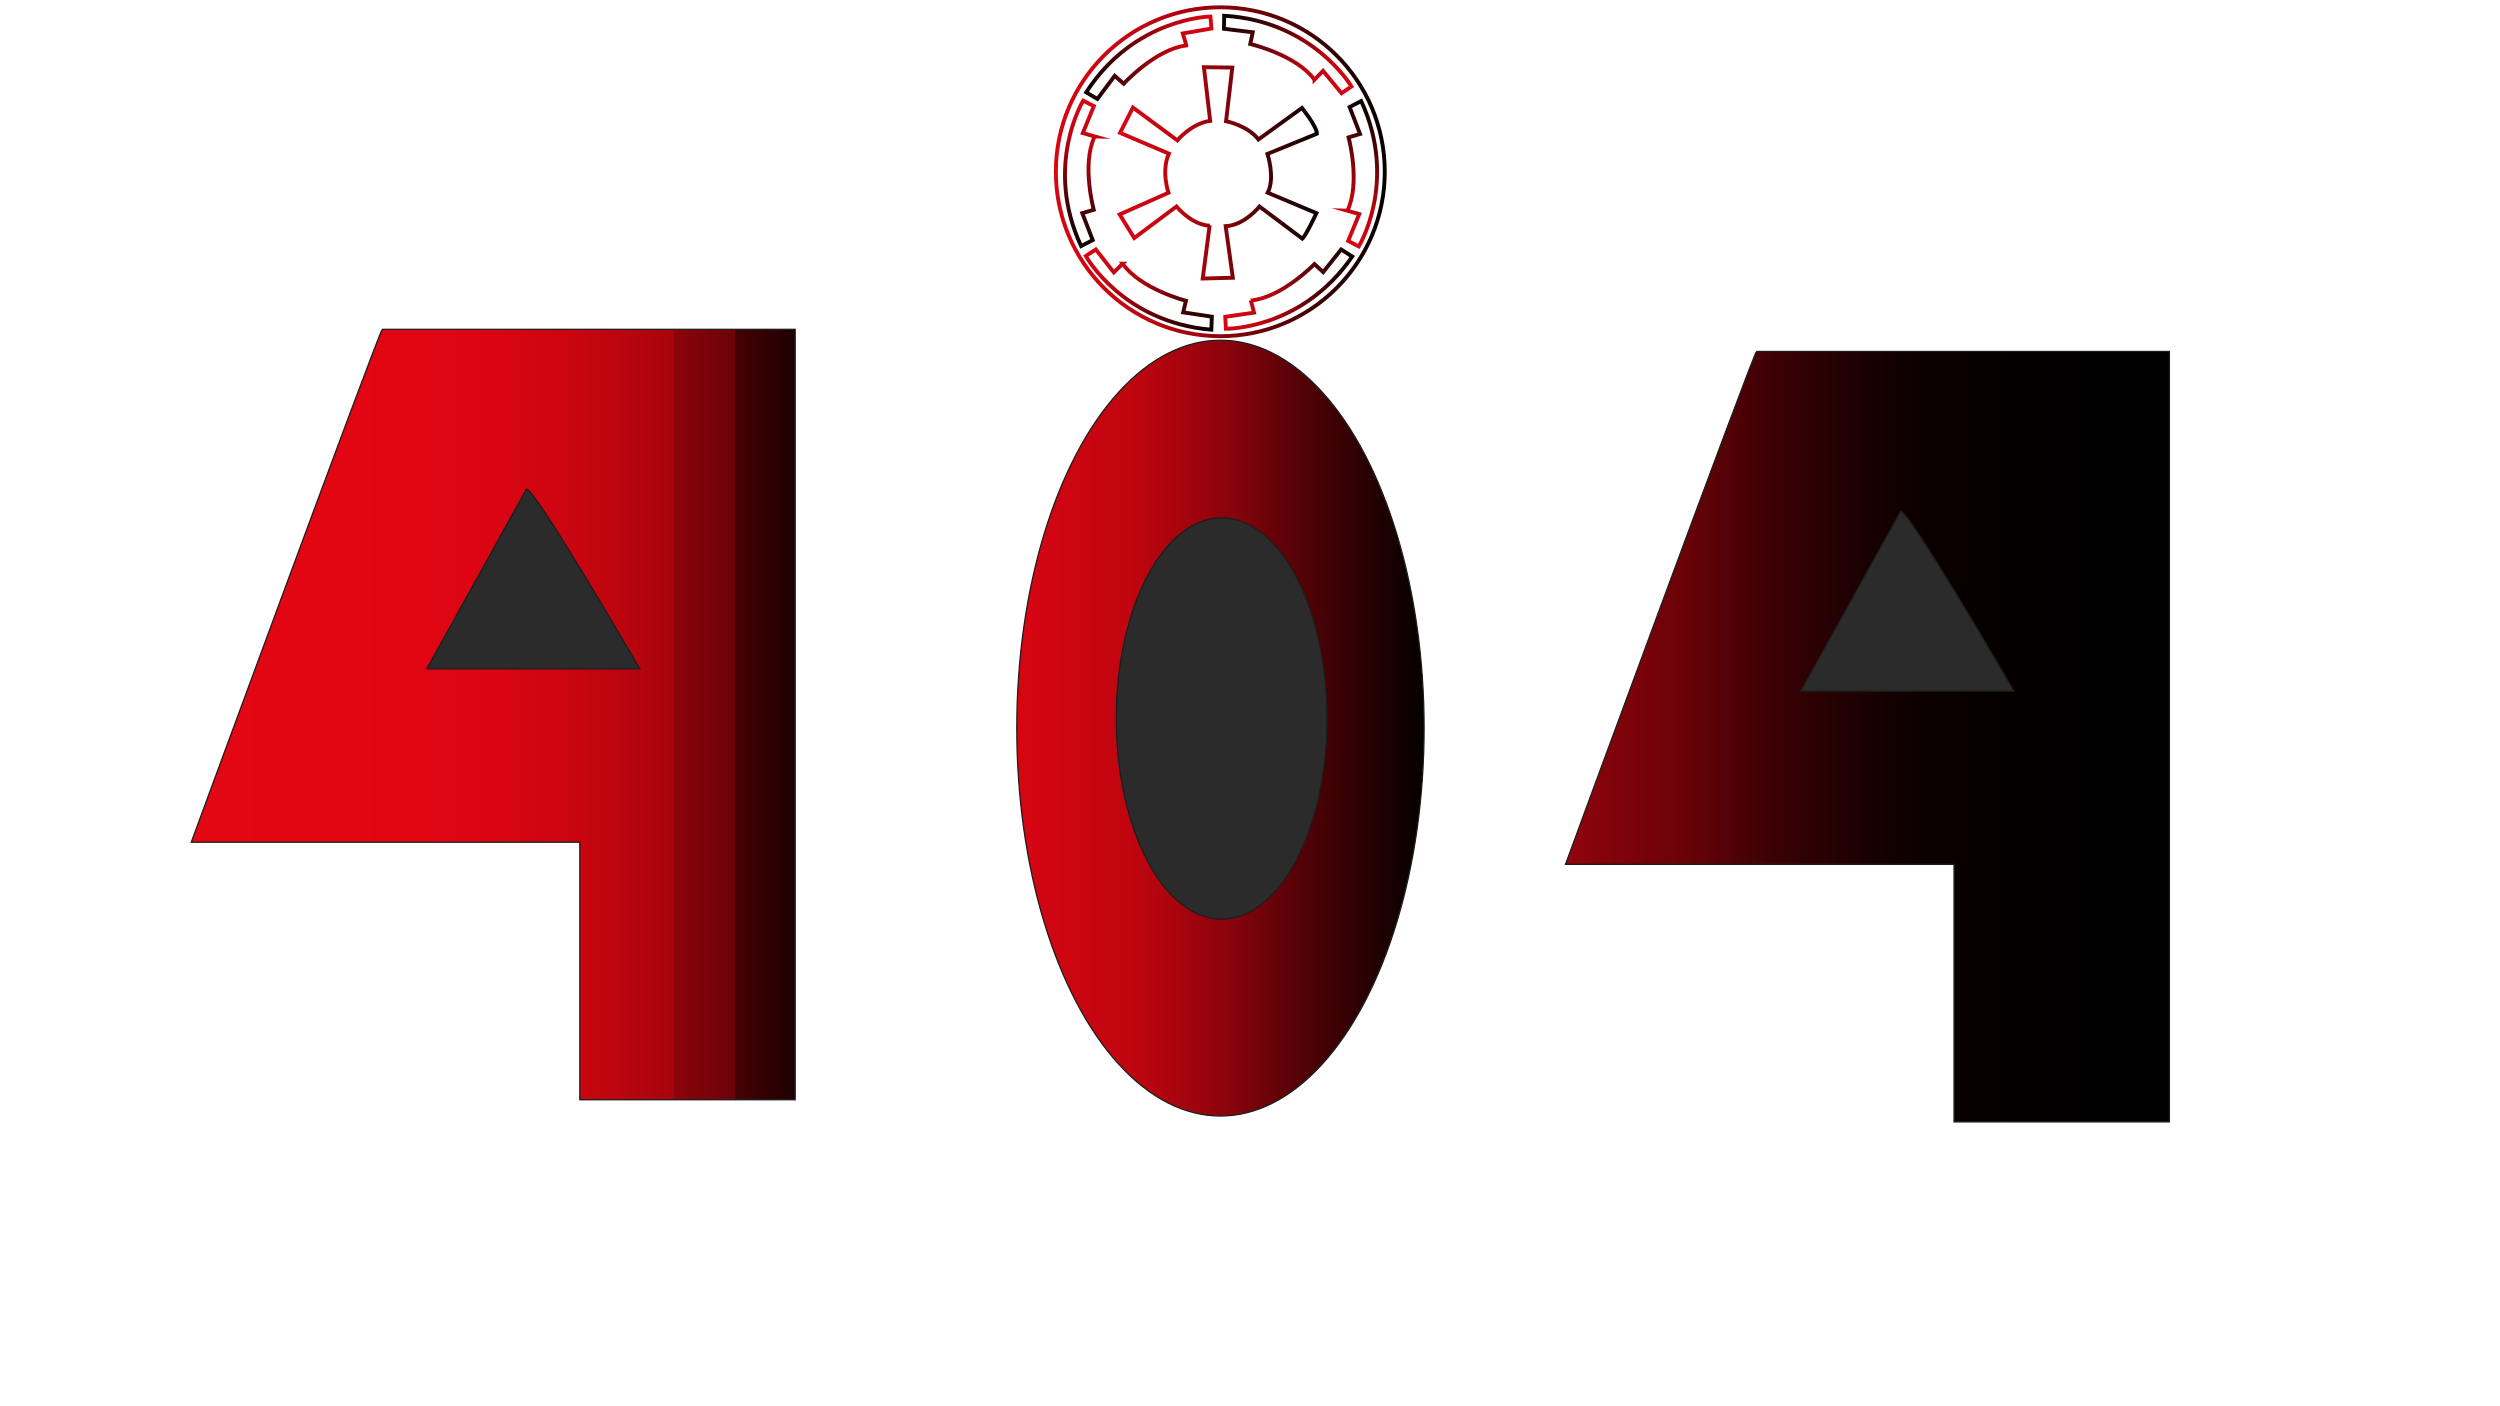 <?xml version="1.0" encoding="UTF-8"?>
<svg id="Capa_1" xmlns="http://www.w3.org/2000/svg" xmlns:xlink="http://www.w3.org/1999/xlink" version="1.1" viewBox="0 0 1920 1080">
  <!-- Generator: Adobe Illustrator 29.3.1, SVG Export Plug-In . SVG Version: 2.1.0 Build 151)  -->
  <defs>
    <style>
      .st0 {
        fill: #2b2b2b;
      }

      .st0, .st1, .st2, .st3, .st4, .st5, .st6, .st7, .st8, .st9, .st10, .st11 {
        stroke-miterlimit: 10;
      }

      .st0, .st7, .st8, .st11 {
        stroke: #1d1d1b;
      }

      .st1 {
        stroke: url(#Degradado_sin_nombre_8);
      }

      .st1, .st2, .st3, .st4, .st5, .st6, .st9, .st10 {
        fill: none;
        stroke-width: 3px;
      }

      .st2 {
        stroke: url(#Degradado_sin_nombre_9);
      }

      .st3 {
        stroke: url(#Degradado_sin_nombre_6);
      }

      .st4 {
        stroke: url(#Degradado_sin_nombre_7);
      }

      .st5 {
        stroke: url(#Degradado_sin_nombre_5);
      }

      .st6 {
        stroke: url(#Degradado_sin_nombre_4);
      }

      .st7 {
        fill: url(#Degradado_sin_nombre_2);
      }

      .st8 {
        fill: url(#Degradado_sin_nombre_3);
      }

      .st9 {
        stroke: url(#Degradado_sin_nombre_11);
      }

      .st10 {
        stroke: url(#Degradado_sin_nombre_10);
      }

      .st11 {
        fill: url(#Degradado_sin_nombre);
      }
    </style>
    <linearGradient id="Degradado_sin_nombre" data-name="Degradado sin nombre" x1="146.9" y1="531.3" x2="610.7" y2="531.3" gradientTransform="translate(0 1080) scale(1 -1)" gradientUnits="userSpaceOnUse">
      <stop offset="0" stop-color="#e30613"/>
      <stop offset=".4" stop-color="#e10512"/>
      <stop offset=".5" stop-color="#da0512"/>
      <stop offset=".6" stop-color="#ce0511"/>
      <stop offset=".7" stop-color="#bd050f"/>
      <stop offset=".8" stop-color="#a7040e"/>
      <stop offset=".8" stop-color="#8c030b"/>
      <stop offset=".9" stop-color="#6b0209"/>
      <stop offset=".9" stop-color="#460105"/>
      <stop offset="1" stop-color="#1d0002"/>
      <stop offset="1" stop-color="#000"/>
    </linearGradient>
    <linearGradient id="Degradado_sin_nombre_2" data-name="Degradado sin nombre 2" x1="1202.3" y1="514.3" x2="1666.1" y2="514.3" gradientTransform="translate(0 1080) scale(1 -1)" gradientUnits="userSpaceOnUse">
      <stop offset="0" stop-color="#e30613"/>
      <stop offset="0" stop-color="#bc040f"/>
      <stop offset="0" stop-color="#90030c"/>
      <stop offset=".2" stop-color="#690208"/>
      <stop offset=".3" stop-color="#480106"/>
      <stop offset=".4" stop-color="#2e0103"/>
      <stop offset=".5" stop-color="#190002"/>
      <stop offset=".6" stop-color="#0b0000"/>
      <stop offset=".8" stop-color="#020000"/>
      <stop offset="1" stop-color="#000"/>
    </linearGradient>
    <linearGradient id="Degradado_sin_nombre_3" data-name="Degradado sin nombre 3" x1="780.9" y1="520.8" x2="1093.7" y2="520.8" gradientTransform="translate(0 1080) scale(1 -1)" gradientUnits="userSpaceOnUse">
      <stop offset="0" stop-color="#e30613"/>
      <stop offset="0" stop-color="#d80512"/>
      <stop offset=".3" stop-color="#bd050f"/>
      <stop offset=".5" stop-color="#90030c"/>
      <stop offset=".7" stop-color="#520206"/>
      <stop offset="1" stop-color="#040000"/>
      <stop offset="1" stop-color="#000"/>
    </linearGradient>
    <linearGradient id="Degradado_sin_nombre_4" data-name="Degradado sin nombre 4" x1="809.4" y1="948.1" x2="1065" y2="948.1" gradientTransform="translate(0 1080) scale(1 -1)" gradientUnits="userSpaceOnUse">
      <stop offset="0" stop-color="#e30613"/>
      <stop offset="0" stop-color="#d80512"/>
      <stop offset=".3" stop-color="#bd050f"/>
      <stop offset=".5" stop-color="#90030c"/>
      <stop offset=".7" stop-color="#520206"/>
      <stop offset="1" stop-color="#040000"/>
      <stop offset="1" stop-color="#000"/>
    </linearGradient>
    <linearGradient id="Degradado_sin_nombre_5" data-name="Degradado sin nombre 5" x1="857.7" y1="947.2" x2="1013" y2="947.2" gradientTransform="translate(0 1080) scale(1 -1)" gradientUnits="userSpaceOnUse">
      <stop offset="0" stop-color="#e30613"/>
      <stop offset="0" stop-color="#d80512"/>
      <stop offset=".3" stop-color="#bd050f"/>
      <stop offset=".5" stop-color="#90030c"/>
      <stop offset=".7" stop-color="#520206"/>
      <stop offset="1" stop-color="#040000"/>
      <stop offset="1" stop-color="#000"/>
    </linearGradient>
    <linearGradient id="Degradado_sin_nombre_6" data-name="Degradado sin nombre 6" x1="939.4" y1="858.2" x2="1040.6" y2="858.2" gradientTransform="translate(0 1080) scale(1 -1)" gradientUnits="userSpaceOnUse">
      <stop offset="0" stop-color="#e30613"/>
      <stop offset="0" stop-color="#d80512"/>
      <stop offset=".3" stop-color="#bd050f"/>
      <stop offset=".5" stop-color="#90030c"/>
      <stop offset=".7" stop-color="#520206"/>
      <stop offset="1" stop-color="#040000"/>
      <stop offset="1" stop-color="#000"/>
    </linearGradient>
    <linearGradient id="Degradado_sin_nombre_7" data-name="Degradado sin nombre 7" x1="894.3" y1="660.3" x2="995.5" y2="660.3" gradientTransform="translate(-158.1 -268.5) rotate(60.2) scale(1 -1)" gradientUnits="userSpaceOnUse">
      <stop offset="0" stop-color="#e30613"/>
      <stop offset="0" stop-color="#d80512"/>
      <stop offset=".3" stop-color="#bd050f"/>
      <stop offset=".5" stop-color="#90030c"/>
      <stop offset=".7" stop-color="#520206"/>
      <stop offset="1" stop-color="#040000"/>
      <stop offset="1" stop-color="#000"/>
    </linearGradient>
    <linearGradient id="Degradado_sin_nombre_8" data-name="Degradado sin nombre 8" x1="1049.4" y1="623.4" x2="1150.6" y2="623.4" gradientTransform="translate(857.1 -1129.8) rotate(120.6) scale(1 -1)" gradientUnits="userSpaceOnUse">
      <stop offset="0" stop-color="#e30613"/>
      <stop offset="0" stop-color="#d80512"/>
      <stop offset=".3" stop-color="#bd050f"/>
      <stop offset=".5" stop-color="#90030c"/>
      <stop offset=".7" stop-color="#520206"/>
      <stop offset="1" stop-color="#040000"/>
      <stop offset="1" stop-color="#000"/>
    </linearGradient>
    <linearGradient id="Degradado_sin_nombre_9" data-name="Degradado sin nombre 9" x1="1209.9" y1="928.5" x2="1311" y2="928.5" gradientTransform="translate(2116 -918.6) rotate(178.4) scale(1 -1)" gradientUnits="userSpaceOnUse">
      <stop offset="0" stop-color="#e30613"/>
      <stop offset="0" stop-color="#d80512"/>
      <stop offset=".3" stop-color="#bd050f"/>
      <stop offset=".5" stop-color="#90030c"/>
      <stop offset=".7" stop-color="#520206"/>
      <stop offset="1" stop-color="#040000"/>
      <stop offset="1" stop-color="#000"/>
    </linearGradient>
    <linearGradient id="Degradado_sin_nombre_10" data-name="Degradado sin nombre 10" x1="1165.6" y1="1353.9" x2="1266.7" y2="1353.9" gradientTransform="translate(2774.7 379.8) rotate(-121.2) scale(1 -1)" gradientUnits="userSpaceOnUse">
      <stop offset="0" stop-color="#e30613"/>
      <stop offset="0" stop-color="#d80512"/>
      <stop offset=".3" stop-color="#bd050f"/>
      <stop offset=".5" stop-color="#90030c"/>
      <stop offset=".7" stop-color="#520206"/>
      <stop offset="1" stop-color="#040000"/>
      <stop offset="1" stop-color="#000"/>
    </linearGradient>
    <linearGradient id="Degradado_sin_nombre_11" data-name="Degradado sin nombre 11" x1="1016.7" y1="1459.7" x2="1117.8" y2="1459.7" gradientTransform="translate(1752.1 1795.1) rotate(-59.3) scale(1 -1)" gradientUnits="userSpaceOnUse">
      <stop offset="0" stop-color="#e30613"/>
      <stop offset="0" stop-color="#d80512"/>
      <stop offset=".3" stop-color="#bd050f"/>
      <stop offset=".5" stop-color="#90030c"/>
      <stop offset=".7" stop-color="#520206"/>
      <stop offset="1" stop-color="#040000"/>
      <stop offset="1" stop-color="#000"/>
    </linearGradient>
  </defs>
  <path class="st11" d="M293.5,252.9h317.2v591.7h-165.4v-197.8H146.9s144.9-393.9,146.7-393.9h0Z"/>
  <path class="st0" d="M404.4,375.6l-76.7,138.1h163.7s-80.1-138.1-87-138.1h0Z"/>
  <path class="st7" d="M1348.9,269.9h317.2v591.7h-165.4v-197.8h-298.4s144.9-393.9,146.7-393.9h0Z"/>
  <path class="st0" d="M1459.7,392.7l-76.7,138.1h163.7s-80.1-138.1-87-138.1h0Z"/>
  <ellipse class="st8" cx="937.3" cy="559.2" rx="156.4" ry="297.9"/>
  <ellipse class="st0" cx="938.2" cy="551.8" rx="80.9" ry="154.1"/>
  <g id="Capa_2">
    <g>
      <circle class="st6" cx="937.2" cy="131.9" r="126.3"/>
      <path class="st5" d="M929.1,173.3s-11.9.7-25.6-14.7l-32.4,24.2-11.2-18.1,37.5-16.7s-5.8-16.4.3-30l-37.5-16,9.9-19.4,34.1,25.2s10.6-12.9,25.2-15l-4.8-41.2,21.8.3-4.8,41.2s16.4,3.1,24.9,14l33.4-24.2s11.3,14,11.5,19.8l-38,15.5s6.1,18.4.2,29.8l37.4,15.7s-8,17.2-10.8,19.6l-32.9-24.7s-11.6,14.5-26,15.1l5.5,39.6-23.1.6,5.3-40.8v.2Z"/>
      <path class="st3" d="M960.7,230.9l2.4,9.2-22.1,3.2.5,9.2s58.3.8,97-55.5l-8.5-5.4-13.8,17.4-6.7-6.2s-25.2,25.9-48.9,28h.1Z"/>
      <path class="st4" d="M862.2,202.5l-6.8,6.7-13.8-17.6-7.7,5s28.3,51,96.4,56.6l.4-10-22-3.3,2.1-8.9s-35-9-48.6-28.5h0Z"/>
      <path class="st1" d="M840.8,104.8l-9.2-2.6,8.5-20.7-8.2-4.2s-30.4,49.8-1.6,111.7l8.9-4.6-8-20.7,8.8-2.6s-9.5-34.9.7-56.3h0Z"/>
      <path class="st2" d="M911.1,34.8l-2.7-9.1,22-3.8-.8-9.2s-58.3.8-95.4,58.2l8.6,5.1,13.3-17.8,6.9,6.1s24.5-26.6,48.1-29.4h0Z"/>
      <path class="st10" d="M1009.5,61.2l6.6-6.8,14.2,17.2,7.6-5.2s-29.5-50.3-97.7-54.3l-.2,10,22.1,2.7-1.9,9s35.2,8.2,49.2,27.3h.1Z"/>
      <path class="st9" d="M1034.7,161.8l9.2,2.6-8.5,20.6,8.1,4.3s30.5-49.7,1.9-111.7l-8.9,4.6,8,20.7-8.8,2.6s9.4,34.9-.9,56.3h0Z"/>
    </g>
  </g>
</svg>